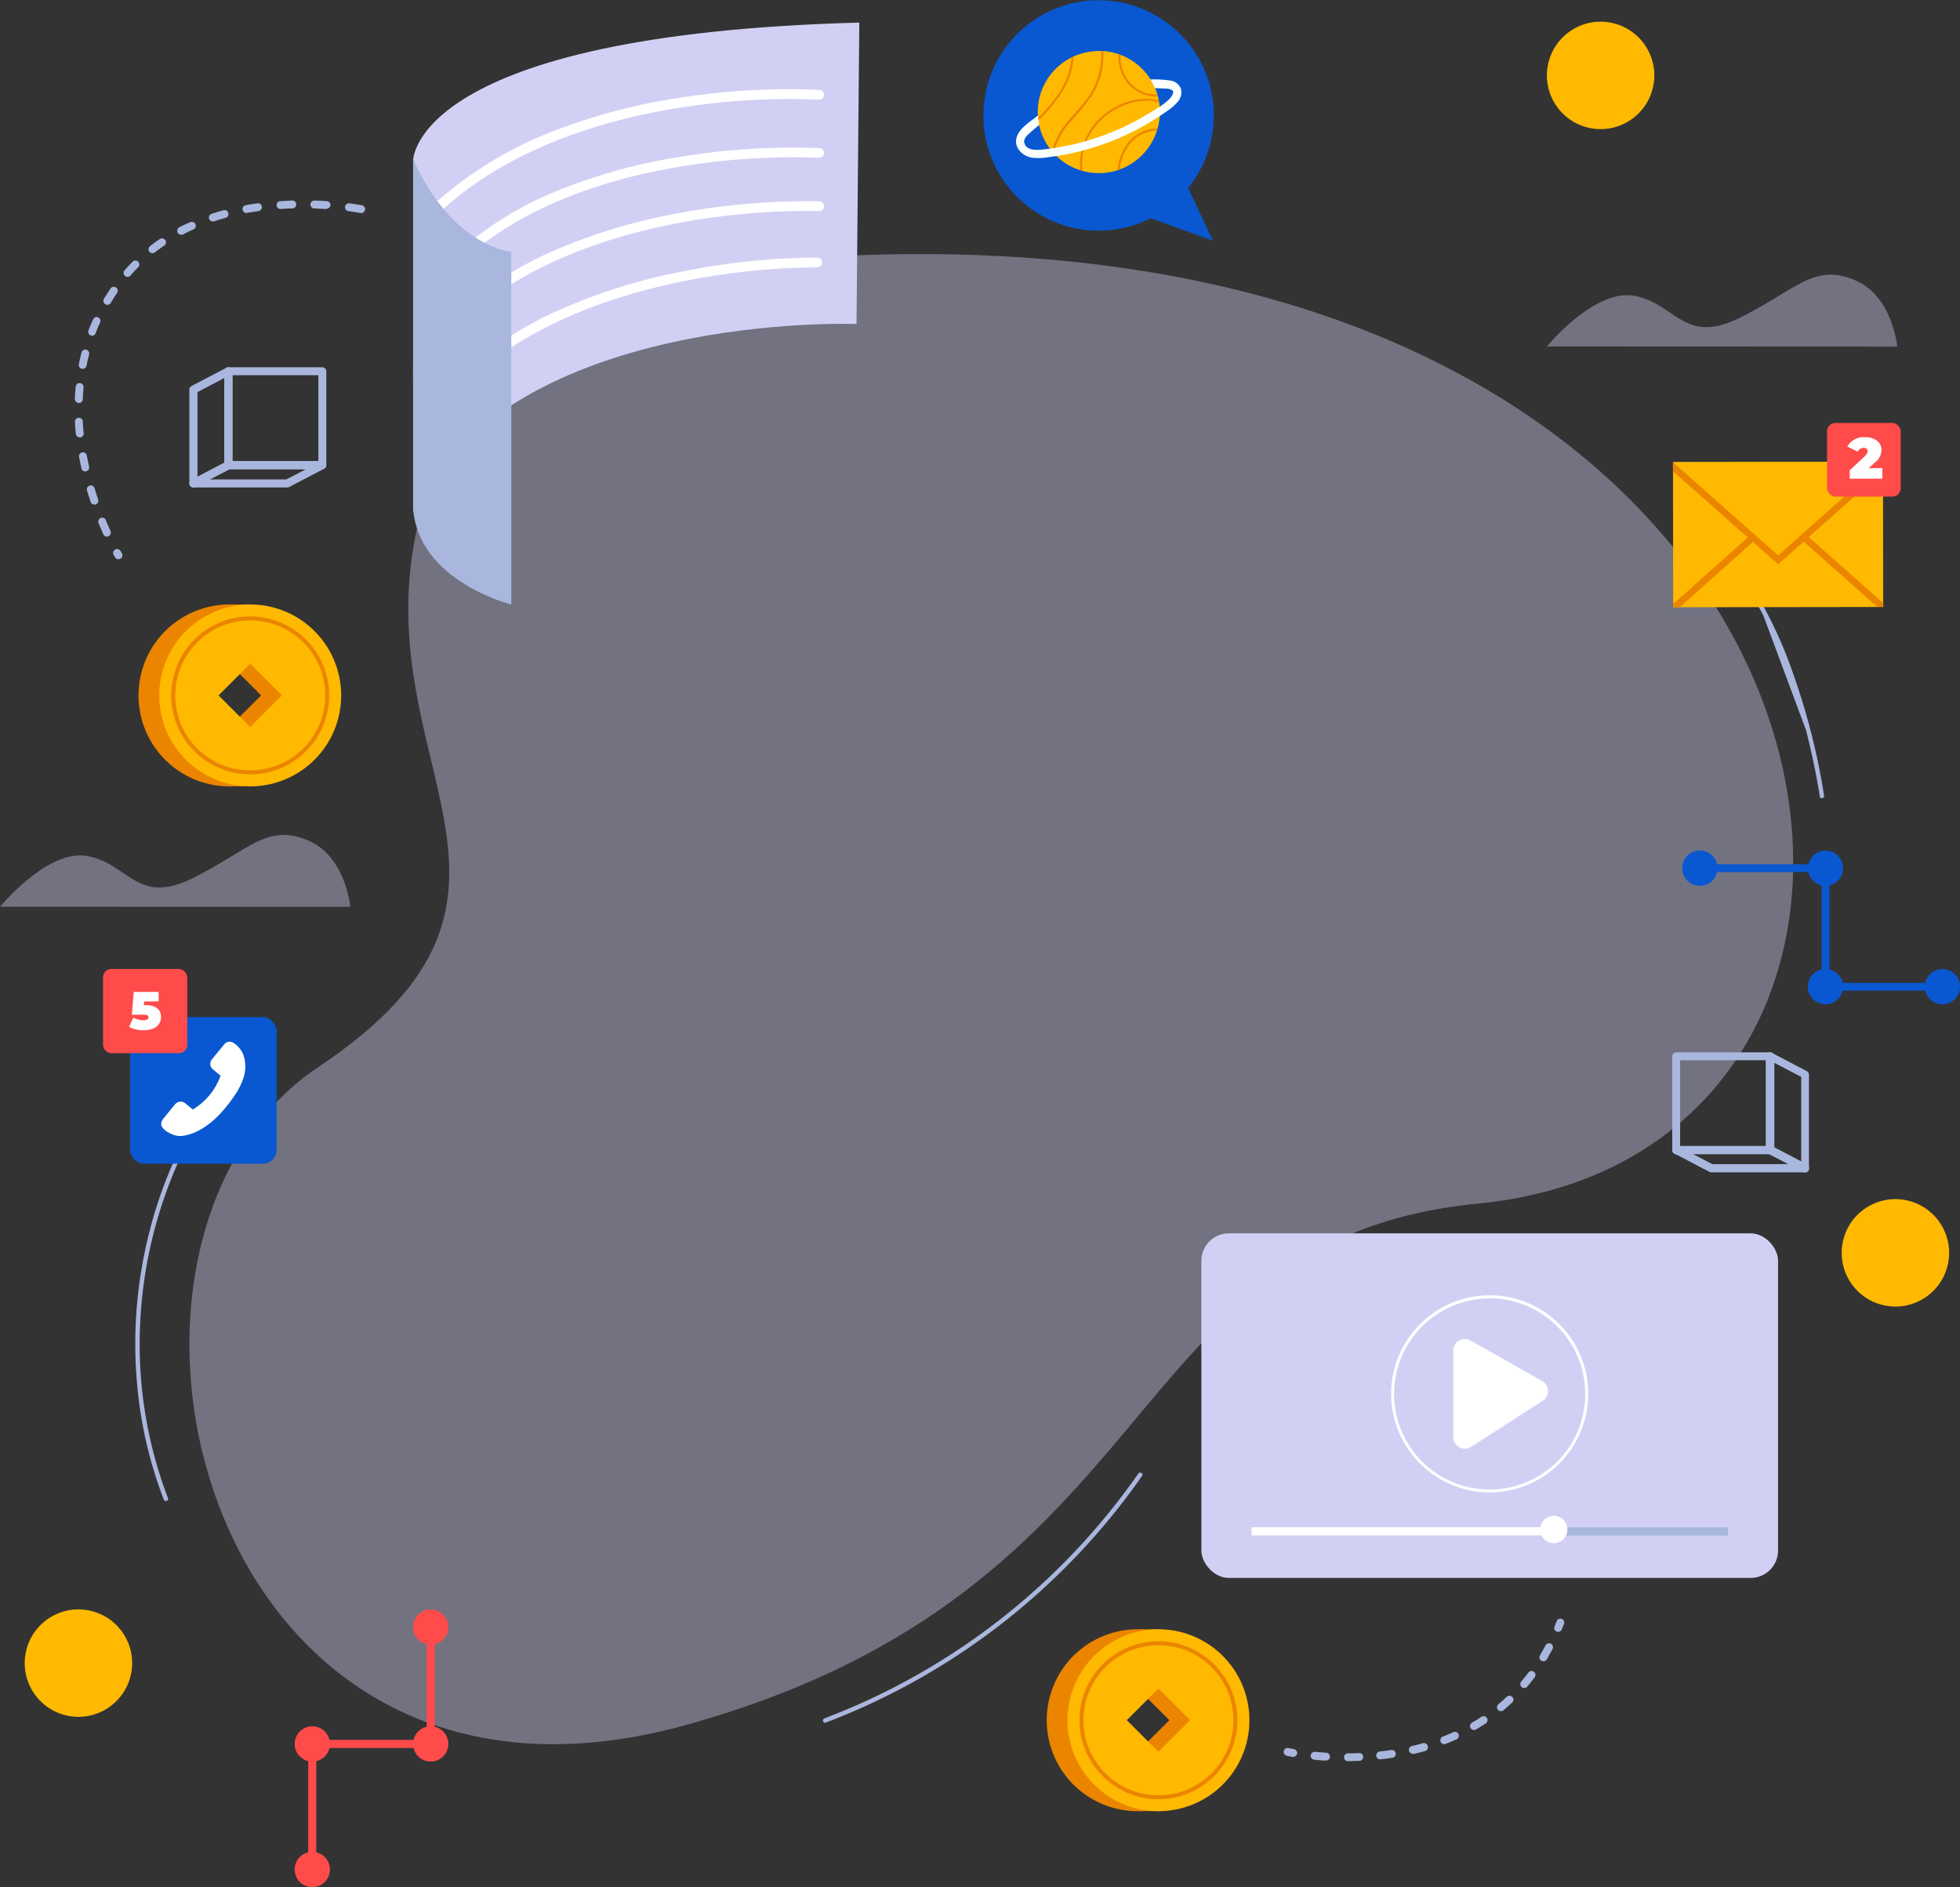 <svg xmlns="http://www.w3.org/2000/svg" viewBox="0 0 387.85 373.44"><rect x="0" y="0" width="387.85" height="373.44" fill="#333333" stroke="none"/><defs><style>.cls-1{opacity:0.4;}.cls-2{fill:#d1d0f4;}.cls-3{fill:#a9b7de;}.cls-4{fill:#eb8500;}.cls-5{fill:#ffb900;}.cls-6{fill:#fff;}.cls-7{fill:#0958d1;}.cls-8{fill:#fbfffd;}.cls-9{fill:#ff4b4a;}</style></defs><g id="OBJECTS"><g class="cls-1"><path class="cls-2" d="M227.76,96.64S157.4,97.45,145,149c-11.58,48.32,31.62,73.72-19.88,108.12S101.23,414.23,198,387.28s84.7-96.15,156.62-103.15C462,273.69,437.54,86.3,227.76,96.64Z" transform="translate(-62.14 -45.95)"/></g><path class="cls-3" d="M419.5,190.39q1.69,6.54,2.76,13.22c.09.54.91.31.83-.23a133.51,133.51,0,0,0-6-23.77,84.13,84.13,0,0,0-10.52-21,44.91,44.91,0,0,0-8-8.66c-.43-.34-1,.26-.61.61h0c5.65,4.6,9.82,10.79,13.13,17.23" transform="translate(-62.14 -45.95)"/><path class="cls-3" d="M107.09,258.08a86.1,86.1,0,0,0-15.22,31,89.39,89.39,0,0,0-2.19,34.5,83.42,83.42,0,0,0,4.87,19.11c.2.52,1,.3.85-.23a85.26,85.26,0,0,1-5.56-33.72,88.7,88.7,0,0,1,7.81-33.35,83.35,83.35,0,0,1,10.06-16.67c.34-.44-.27-1.06-.62-.62Z" transform="translate(-62.14 -45.95)"/><path class="cls-3" d="M287.39,337.56A133.47,133.47,0,0,1,225.29,386c-.53.2-.3,1,.23.85a134.8,134.8,0,0,0,51.54-35A133.2,133.2,0,0,0,288.15,338c.32-.46-.44-.9-.76-.44Z" transform="translate(-62.14 -45.95)"/><path class="cls-4" d="M107.55,165.57a18,18,0,1,0,18,18A18,18,0,0,0,107.55,165.57Zm0,24.25-6.26-6.26,6.26-6.26,6.26,6.26Z" transform="translate(-62.14 -45.95)"/><rect class="cls-4" x="45.62" y="119.62" width="4.11" height="3.3"/><rect class="cls-4" x="45.49" y="152.31" width="4.24" height="3.3"/><path class="cls-5" d="M111.65,165.57a18,18,0,1,0,18,18A18,18,0,0,0,111.65,165.57Zm0,24.25-6.26-6.26,6.26-6.26,6.27,6.26Z" transform="translate(-62.14 -45.95)"/><path class="cls-4" d="M111.65,199.19a15.63,15.63,0,1,1,15.63-15.63A15.64,15.64,0,0,1,111.65,199.19Zm0-30.47a14.84,14.84,0,1,0,14.85,14.84A14.86,14.86,0,0,0,111.65,168.72Z" transform="translate(-62.14 -45.95)"/><path class="cls-4" d="M287.27,368.37a18,18,0,1,0,18,18A18,18,0,0,0,287.27,368.37Zm0,24.25L281,386.36l6.26-6.26,6.27,6.26Z" transform="translate(-62.14 -45.95)"/><rect class="cls-4" x="225.34" y="322.42" width="4.11" height="3.3"/><rect class="cls-4" x="225.21" y="355.1" width="4.24" height="3.3"/><path class="cls-5" d="M291.38,368.37a18,18,0,1,0,18,18A18,18,0,0,0,291.38,368.37Zm0,24.25-6.27-6.26,6.27-6.26,6.26,6.26Z" transform="translate(-62.14 -45.95)"/><path class="cls-4" d="M291.38,402A15.63,15.63,0,1,1,307,386.36,15.65,15.65,0,0,1,291.38,402Zm0-30.47a14.84,14.84,0,1,0,14.84,14.84A14.85,14.85,0,0,0,291.38,371.52Z" transform="translate(-62.14 -45.95)"/><path class="cls-2" d="M232.18,50.42l-.55,59.65s-68.32-2.66-87.74,37.19V77.66S143.89,52.78,232.18,50.42Z" transform="translate(-62.14 -45.95)"/><path class="cls-6" d="M225.22,64.78a1,1,0,0,1-1,.9,136.33,136.33,0,0,0-26.89,1.48c-13.79,2.09-33.22,7.29-47.48,20.15a46.75,46.75,0,0,0-5.93,6.44V90.64a47.24,47.24,0,0,1,4.62-4.77,76.54,76.54,0,0,1,23.84-14.25,116.63,116.63,0,0,1,24.7-6.39,137.91,137.91,0,0,1,27.27-1.49A1,1,0,0,1,225.22,64.78Z" transform="translate(-62.14 -45.95)"/><path class="cls-6" d="M225.22,76.25a1,1,0,0,1-1,.91,136.27,136.27,0,0,0-27,1.68c-13.67,2.21-32.65,7.58-45.44,20.6a55.05,55.05,0,0,0-7.87,10.13V106a58.21,58.21,0,0,1,6.48-7.89,66.63,66.63,0,0,1,22.37-14.54,109.31,109.31,0,0,1,24.19-6.62,138,138,0,0,1,27.39-1.69A1,1,0,0,1,225.22,76.25Z" transform="translate(-62.14 -45.95)"/><path class="cls-6" d="M225.23,86.78a1,1,0,0,1-1,.94,136.89,136.89,0,0,0-26.79,2.18C183.84,92.34,165,98,152.17,111a57.15,57.15,0,0,0-8.28,10.74v-3.66a59.76,59.76,0,0,1,6.89-8.44A68.9,68.9,0,0,1,173.07,95a112.31,112.31,0,0,1,24.05-7,140.46,140.46,0,0,1,27.17-2.21A1,1,0,0,1,225.23,86.78Z" transform="translate(-62.14 -45.95)"/><path class="cls-6" d="M224.83,97.86a1,1,0,0,1-1,1,137.81,137.81,0,0,0-26.74,2.8c-13.52,2.75-32.26,8.81-44.75,22.13a56.79,56.79,0,0,0-8,10.92l-.08-3.65a58.41,58.41,0,0,1,6.7-8.6,68.45,68.45,0,0,1,21.95-15.2,111.11,111.11,0,0,1,23.88-7.51,139.44,139.44,0,0,1,27.12-2.83A1,1,0,0,1,224.83,97.86Z" transform="translate(-62.14 -45.95)"/><path class="cls-3" d="M163.32,95.85v69.74s-18.44-4.62-19.43-19.06V77.29S149.87,93.23,163.32,95.85Z" transform="translate(-62.14 -45.95)"/><path class="cls-3" d="M100.41,142.42a.87.87,0,0,1-.41-.11.82.82,0,0,1-.39-.69V123.05a.82.82,0,0,1,.43-.71l6.92-3.62a.81.81,0,0,1,1.18.71V138a.81.81,0,0,1-.43.71l-6.92,3.62A.85.85,0,0,1,100.41,142.42Zm.81-18.88V140.3l5.31-2.79V120.76Z" transform="translate(-62.14 -45.95)"/><path class="cls-3" d="M125.9,138.8H107.34a.8.8,0,0,1-.81-.8V119.43a.8.8,0,0,1,.81-.8H125.9a.8.8,0,0,1,.81.8V138A.8.8,0,0,1,125.9,138.8Zm-17.76-1.6h17v-17h-17Z" transform="translate(-62.14 -45.95)"/><path class="cls-3" d="M119,142.42H100.41a.79.79,0,0,1-.77-.61.8.8,0,0,1,.4-.9l6.92-3.62a.85.85,0,0,1,.38-.09H125.9a.8.8,0,0,1,.38,1.51l-6.93,3.62A.78.78,0,0,1,119,142.42Zm-15.31-1.6h15.11l3.86-2H107.53Z" transform="translate(-62.14 -45.95)"/><path class="cls-3" d="M419,277.85,412,274.23a.81.81,0,0,1-.43-.71V255a.81.81,0,0,1,1.18-.71l6.92,3.63a.8.8,0,0,1,.43.71v18.56a.82.82,0,0,1-.39.69.75.75,0,0,1-.41.12A.69.69,0,0,1,419,277.85Zm-5.75-21.57V273l5.32,2.78V259.06Z" transform="translate(-62.14 -45.95)"/><path class="cls-3" d="M393.05,273.52V255a.8.8,0,0,1,.8-.8h18.57a.8.8,0,0,1,.8.8v18.57a.8.8,0,0,1-.8.8H393.85A.8.8,0,0,1,393.05,273.52Zm18.56-17.76h-17v17h17Z" transform="translate(-62.14 -45.95)"/><path class="cls-3" d="M400.4,277.85l-6.92-3.62a.79.79,0,0,1-.41-.9.8.8,0,0,1,.78-.61h18.57a.81.81,0,0,1,.37.09l6.92,3.62a.81.81,0,0,1-.37,1.52H400.77A.79.79,0,0,1,400.4,277.85Zm11.82-3.53H397.11l3.86,2h15.11Z" transform="translate(-62.14 -45.95)"/><path class="cls-7" d="M297.26,83.17l4.9,10.41-12.33-4.44a22.8,22.8,0,1,1,7.43-6Z" transform="translate(-62.14 -45.95)"/><path class="cls-5" d="M291.65,68.13a11.88,11.88,0,0,1-.44,3.23,3.71,3.71,0,0,1-.12.41,12.1,12.1,0,0,1-7.37,7.71l-.43.15h0a12.17,12.17,0,0,1-6.92.15l-.44-.13a12.11,12.11,0,0,1-5.26-3.35l-.33-.38a12,12,0,0,1-2.74-6.16l-.06-.52h0c0-.36-.05-.74-.05-1.11a12.07,12.07,0,0,1,6.69-10.81l.42-.2a12,12,0,0,1,5-1.07h.48l.42,0a12,12,0,0,1,3,.62,3.39,3.39,0,0,1,.41.15,12.11,12.11,0,0,1,7.26,7.82c0,.13.07.26.11.4s.11.46.16.7.05.28.08.42h0A12.26,12.26,0,0,1,291.65,68.13Z" transform="translate(-62.14 -45.95)"/><path class="cls-4" d="M274.6,57.12a14.55,14.55,0,0,1-1.85,6.28,27.43,27.43,0,0,1-5.15,6.36l-.06-.52h0a27.26,27.26,0,0,0,4.62-5.65,14.35,14.35,0,0,0,2-6.27Z" transform="translate(-62.14 -45.95)"/><path class="cls-4" d="M291.26,65.07a7.46,7.46,0,0,1-6.13-2.86,8.22,8.22,0,0,1-1.65-5.51,3.39,3.39,0,0,1,.41.15,7.56,7.56,0,0,0,3.23,6.68,7.2,7.2,0,0,0,4,1.14C291.19,64.8,291.22,64.93,291.26,65.07Z" transform="translate(-62.14 -45.95)"/><path class="cls-4" d="M291.5,66.19a9,9,0,0,0-1.93-.33,13.49,13.49,0,0,0-11.38,6.06,11.51,11.51,0,0,0-1.82,7.86l-.44-.13a11.75,11.75,0,0,1,0-2.78,13.25,13.25,0,0,1,7.89-10.21,12.14,12.14,0,0,1,7.6-.89C291.45,65.91,291.47,66.05,291.5,66.19Z" transform="translate(-62.14 -45.95)"/><path class="cls-4" d="M291.21,71.36a3.71,3.71,0,0,1-.12.41,7.21,7.21,0,0,0-5.71,3.11,9.67,9.67,0,0,0-1.66,4.6l-.43.15a10,10,0,0,1,1.93-5.22A7.56,7.56,0,0,1,291.21,71.36Z" transform="translate(-62.14 -45.95)"/><path class="cls-4" d="M280.42,58.23a14.94,14.94,0,0,1-2.1,6.43,51.76,51.76,0,0,1-4.55,5.6,14.46,14.46,0,0,0-3.1,6l-.33-.38a13.88,13.88,0,0,1,2.39-5c1.48-2,3.31-3.67,4.73-5.69a14.77,14.77,0,0,0,2.59-9.16l.42,0A15.4,15.4,0,0,1,280.42,58.23Z" transform="translate(-62.14 -45.95)"/><path class="cls-8" d="M290.69,63.41q.84,0,1.68.06c.52,0,1.46,0,1.83.45s-.47,1.48-.86,1.83a14.52,14.52,0,0,1-1.74,1.33c-.82.55-1.68,1.06-2.51,1.55a49.37,49.37,0,0,1-4.6,2.45,50,50,0,0,1-10,3.44c-1.52.36-3.06.64-4.62.85l-.64.08c-1.3.16-3.83.56-4.37-1.14-.26-.79.43-1.5,1-2s1.26-1.11,1.92-1.62l-.26-1.87-.44.34c-1.4,1.08-3.5,2.41-3.84,4.29s1.32,3.4,3.08,3.7a11.14,11.14,0,0,0,3.31-.1l1.58-.22,1.56-.26a52.83,52.83,0,0,0,12-3.82,50.67,50.67,0,0,0,5.54-3c.43-.26.86-.54,1.29-.82s.93-.61,1.38-.93a10,10,0,0,0,2.16-1.84,2.85,2.85,0,0,0,.66-2.72,2.66,2.66,0,0,0-2.24-1.57,20.43,20.43,0,0,0-3.76-.19Z" transform="translate(-62.14 -45.95)"/><g class="cls-1"><path class="cls-2" d="M437.6,114.54c-.47-3.26-2.18-10.52-8.4-13.15-8.11-3.44-11.68,1.91-22.72,7.42s-12.66-2.68-20.78-4.3c-7.28-1.46-15.77,8-17.45,10Z" transform="translate(-62.14 -45.95)"/></g><g class="cls-1"><path class="cls-2" d="M131.49,225.41c-.46-3.26-2.18-10.51-8.39-13.15-8.12-3.43-11.69,1.91-22.73,7.43S87.71,217,79.59,215.38c-7.28-1.46-15.77,8.05-17.45,10Z" transform="translate(-62.14 -45.95)"/></g><rect class="cls-5" x="393.22" y="137.36" width="41.56" height="28.71" transform="translate(-62.36 -45.35) rotate(-0.08)"/><polygon class="cls-4" points="331.06 91.44 331.06 93.28 351.87 111.67 372.63 93.22 372.63 91.38 351.87 109.89 331.06 91.44"/><polygon class="cls-4" points="355.87 106.26 371.46 120.09 372.67 120.09 372.67 119.36 356.76 105.25 355.87 106.26"/><polygon class="cls-4" points="331.1 119.52 331.1 120.15 332.42 120.15 347.97 106.27 347.07 105.27 331.1 119.52"/><polygon class="cls-5" points="372.63 91.38 351.87 109.89 331.06 91.44 372.63 91.38"/><rect class="cls-9" x="361.54" y="83.7" width="14.58" height="14.58" rx="1.66"/><path class="cls-6" d="M434.63,138.58v2.1h-6.46V139l2.91-2.69c.55-.52.64-.83.64-1.11s-.27-.63-.79-.63a1.3,1.3,0,0,0-1.18.75l-2.06-1a3.72,3.72,0,0,1,3.5-1.86c1.91,0,3.26,1,3.26,2.52a3.18,3.18,0,0,1-1.39,2.57l-1.15,1.05Z" transform="translate(-62.14 -45.95)"/><rect class="cls-7" x="25.73" y="201.28" width="29.01" height="29.01" rx="2.74"/><path class="cls-6" d="M110.58,255.76c0-.2-.1-.4-.14-.6a4.49,4.49,0,0,0-1-1.88,4.64,4.64,0,0,0-1.18-1,1.35,1.35,0,0,0-1.76.35c-.81,1-1.62,1.95-2.41,2.94a1.4,1.4,0,0,0,.19,2c.44.38.9.74,1.35,1.11a1.2,1.2,0,0,0,.17.11,12.93,12.93,0,0,1-5.5,6.72l-1-.81-.51-.42a1.4,1.4,0,0,0-1.68-.09,2.08,2.08,0,0,0-.45.44c-.73.89-1.45,1.78-2.18,2.66a1.8,1.8,0,0,0-.43.94l0,.4a3.2,3.2,0,0,0,.39.65A4.93,4.93,0,0,0,96,270.33a4.15,4.15,0,0,0,2.07.42,9.36,9.36,0,0,0,1.4-.27,11.43,11.43,0,0,0,3.28-1.58,17.48,17.48,0,0,0,2.75-2.33,28.61,28.61,0,0,0,3.05-3.81,13.79,13.79,0,0,0,1.74-3.42,7.2,7.2,0,0,0,.38-1.9c0-.26,0-.52,0-.78Z" transform="translate(-62.14 -45.95)"/><rect class="cls-9" x="20.39" y="191.75" width="16.67" height="16.67" rx="1.66"/><path class="cls-6" d="M94,247.22c0,1.33-1,2.61-3.4,2.61a6.22,6.22,0,0,1-2.92-.67l.85-1.84a4,4,0,0,0,2,.54c.56,0,1-.2,1-.58s-.23-.53-1.13-.53H88.23l.37-4.51h4.93v1.89H90.66l-.06.73H91C93.18,244.86,94,245.91,94,247.22Z" transform="translate(-62.14 -45.95)"/><rect class="cls-2" x="237.73" y="244.07" width="114.12" height="68.19" rx="5.43"/><path class="cls-6" d="M356.92,341.28a19.5,19.5,0,1,1,19.5-19.49A19.51,19.51,0,0,1,356.92,341.28Zm-7.21-28v17.06a2.3,2.3,0,0,0,3.54,1.93l14.15-9.1a2.3,2.3,0,0,0-.11-3.94l-14.15-8A2.3,2.3,0,0,0,349.71,313.26Zm7.21-10.38a18.91,18.91,0,1,0,18.91,18.91A18.93,18.93,0,0,0,356.92,302.88Z" transform="translate(-62.14 -45.95)"/><rect class="cls-3" x="247.65" y="302.23" width="94.28" height="1.64"/><rect class="cls-6" x="247.65" y="302.23" width="59.88" height="1.64"/><path class="cls-6" d="M372.31,348.62a2.7,2.7,0,1,1-2.7-2.7A2.7,2.7,0,0,1,372.31,348.62Z" transform="translate(-62.14 -45.95)"/><path class="cls-3" d="M318.05,393.62h-.14c-.75-.13-1.16-.22-1.18-.23a.78.78,0,0,1,.34-1.52s.4.09,1.11.22a.78.78,0,0,1,.64.9A.79.79,0,0,1,318.05,393.62Z" transform="translate(-62.14 -45.95)"/><path class="cls-3" d="M328.79,394.47a.78.78,0,0,1,0-1.55c.74,0,1.48,0,2.21-.05a.78.78,0,1,1,.06,1.55c-.75,0-1.51.05-2.26.05Zm-4.27-.12h0c-.75,0-1.51-.1-2.25-.17a.78.78,0,1,1,.14-1.55c.73.07,1.47.12,2.2.17a.78.78,0,0,1,0,1.55Zm10.78-.24a.78.78,0,0,1-.09-1.56c.74-.08,1.47-.17,2.19-.28a.78.78,0,1,1,.23,1.54c-.74.11-1.49.21-2.24.29Zm6.42-1.1a.79.79,0,0,1-.76-.6.77.77,0,0,1,.58-.93c.72-.17,1.43-.36,2.13-.55a.77.77,0,0,1,1,.54.77.77,0,0,1-.54,1c-.72.2-1.45.39-2.19.56A.55.55,0,0,1,341.72,393Zm6.22-1.9a.78.78,0,0,1-.28-1.51c.69-.26,1.37-.55,2-.84a.78.78,0,1,1,.63,1.42c-.68.31-1.39.6-2.1.87A.67.67,0,0,1,347.94,391.11Zm5.88-2.81a.8.8,0,0,1-.68-.38.78.78,0,0,1,.29-1.07c.63-.36,1.25-.75,1.86-1.15a.78.78,0,0,1,1.08.22.79.79,0,0,1-.23,1.08c-.63.42-1.28.82-1.93,1.2A.81.81,0,0,1,353.82,388.3Zm5.33-3.72a.79.79,0,0,1-.6-.28.78.78,0,0,1,.1-1.1c.56-.46,1.11-.95,1.63-1.45a.79.79,0,0,1,1.11,0,.78.78,0,0,1,0,1.1c-.55.52-1.12,1-1.7,1.51A.81.81,0,0,1,359.15,384.58Zm4.61-4.58a.73.73,0,0,1-.5-.19.78.78,0,0,1-.09-1.1c.46-.55.92-1.12,1.36-1.7a.78.78,0,1,1,1.24.93c-.45.61-.93,1.21-1.42,1.78A.77.77,0,0,1,363.76,380Zm3.78-5.29a.72.72,0,0,1-.4-.12.77.77,0,0,1-.27-1.06c.37-.62.73-1.27,1.08-1.91a.78.78,0,1,1,1.37.73c-.35.67-.73,1.34-1.11,2A.8.8,0,0,1,367.54,374.71Z" transform="translate(-62.14 -45.95)"/><path class="cls-3" d="M370.47,368.88a.8.8,0,0,1-.3-.06.78.78,0,0,1-.42-1c.15-.35.3-.71.43-1.06a.78.78,0,0,1,1-.44.79.79,0,0,1,.45,1l-.45,1.1A.79.79,0,0,1,370.47,368.88Z" transform="translate(-62.14 -45.95)"/><path class="cls-3" d="M85.57,156.62a.76.76,0,0,1-.67-.4s-.12-.2-.27-.46A.78.78,0,0,1,86,155c.15.26.24.41.25.44a.8.8,0,0,1,.11.4A.78.78,0,0,1,85.57,156.62Zm-2.26-4.47a.77.77,0,0,1-.71-.46c-.32-.7-.64-1.44-.94-2.17a.78.78,0,1,1,1.44-.59c.29.72.6,1.43.92,2.12a.79.79,0,0,1-.39,1A.77.77,0,0,1,83.31,152.15Zm-2.5-6.35a.77.77,0,0,1-.73-.53c-.25-.74-.49-1.5-.72-2.25a.78.78,0,0,1,1.5-.45c.21.74.45,1.48.69,2.21a.76.76,0,0,1-.49,1A.69.69,0,0,1,80.81,145.8ZM79,139.24a.78.78,0,0,1-.75-.61c-.18-.78-.33-1.56-.47-2.33a.78.78,0,0,1,1.53-.27c.14.74.29,1.51.46,2.26a.79.79,0,0,1-.6.93Zm-1.08-6.73a.78.78,0,0,1-.77-.7c-.08-.79-.14-1.59-.18-2.37a.78.78,0,0,1,1.56-.08c0,.76.09,1.53.17,2.29a.79.79,0,0,1-.7.86Zm-.21-6.81h0a.79.79,0,0,1-.75-.81c0-.79.09-1.59.16-2.37a.78.78,0,1,1,1.55.14c-.07.76-.12,1.53-.15,2.29A.78.78,0,0,1,77.69,125.7Zm.79-6.76-.15,0a.77.77,0,0,1-.61-.91c.15-.78.33-1.56.53-2.32a.77.77,0,1,1,1.5.39c-.19.73-.36,1.48-.51,2.23A.77.77,0,0,1,78.48,118.94Zm1.88-6.54a.71.71,0,0,1-.28-.06.78.78,0,0,1-.45-1c.28-.74.59-1.48.92-2.2a.77.77,0,0,1,1-.39.79.79,0,0,1,.39,1c-.32.69-.61,1.4-.88,2.11A.8.8,0,0,1,80.36,112.4Zm3-6.13a.79.79,0,0,1-.39-.11.78.78,0,0,1-.28-1.07c.41-.67.84-1.35,1.28-2a.78.78,0,1,1,1.29.87c-.43.64-.84,1.29-1.23,1.94A.78.78,0,0,1,83.32,106.27Zm4-5.53a.78.78,0,0,1-.59-1.29c.52-.6,1.06-1.19,1.62-1.75a.78.78,0,0,1,1.11,1.09q-.81.81-1.56,1.68A.76.76,0,0,1,87.29,100.74Zm4.93-4.69a.79.79,0,0,1-.62-.3.78.78,0,0,1,.14-1.09c.62-.48,1.27-1,1.93-1.4a.78.78,0,0,1,1.08.2.79.79,0,0,1-.2,1.09c-.63.42-1.26.88-1.85,1.34A.77.77,0,0,1,92.22,96.05ZM98,92.4a.78.78,0,0,1-.36-1.48c.69-.36,1.42-.7,2.14-1a.78.78,0,0,1,.64,1.43c-.7.31-1.4.64-2.07,1A.73.73,0,0,1,98,92.4Zm6.28-2.63a.77.77,0,0,1-.24-1.51c.74-.25,1.5-.48,2.27-.69a.78.78,0,1,1,.41,1.5c-.74.21-1.48.43-2.2.67A1,1,0,0,1,104.24,89.77Zm6.6-1.67a.78.78,0,0,1-.14-1.54c.77-.14,1.55-.27,2.34-.38a.77.77,0,0,1,.88.66.78.78,0,0,1-.66.88c-.77.11-1.53.23-2.28.37Zm22.68,0-.15,0s-.84-.17-2.26-.36a.78.78,0,1,1,.21-1.54c1.48.19,2.32.37,2.36.37a.78.78,0,0,1-.16,1.55Zm-15.92-.79a.78.78,0,0,1-.77-.73.77.77,0,0,1,.72-.83c.78,0,1.57-.09,2.36-.12a.78.78,0,0,1,.06,1.56c-.77,0-1.55.06-2.31.12Zm9.16,0h-.05c-.77,0-1.55-.08-2.31-.11a.78.78,0,1,1,0-1.55c.79,0,1.58.06,2.37.11a.78.78,0,0,1,.72.83A.77.77,0,0,1,126.76,87.24Z" transform="translate(-62.14 -45.95)"/><path class="cls-7" d="M423.38,242a.78.78,0,0,1-.78-.78V218.53H398.54a.77.77,0,0,1-.78-.77.78.78,0,0,1,.78-.78h24.84a.78.78,0,0,1,.78.78v23.43A.78.78,0,0,1,423.38,242Z" transform="translate(-62.14 -45.95)"/><path class="cls-7" d="M402,217.76a3.49,3.49,0,1,1-3.48-3.49A3.48,3.48,0,0,1,402,217.76Z" transform="translate(-62.14 -45.95)"/><circle class="cls-7" cx="361.24" cy="171.81" r="3.48"/><path class="cls-7" d="M426.86,241.19a3.49,3.49,0,1,1-3.48-3.48A3.48,3.48,0,0,1,426.86,241.19Z" transform="translate(-62.14 -45.95)"/><path class="cls-7" d="M450,241.19a3.49,3.49,0,1,1-3.48-3.48A3.48,3.48,0,0,1,450,241.19Z" transform="translate(-62.14 -45.95)"/><path class="cls-7" d="M446.5,242H423.38a.78.78,0,0,1-.78-.78.77.77,0,0,1,.78-.77H446.5a.77.77,0,0,1,.78.77A.78.78,0,0,1,446.5,242Z" transform="translate(-62.14 -45.95)"/><path class="cls-9" d="M123.93,416.7a.8.8,0,0,1-.8-.8V391.06a.8.8,0,0,1,.8-.8h23.44a.8.8,0,0,1,0,1.6H124.73v24A.8.8,0,0,1,123.93,416.7Z" transform="translate(-62.14 -45.95)"/><path class="cls-9" d="M123.93,412.42a3.49,3.49,0,1,1-3.48,3.48A3.48,3.48,0,0,1,123.93,412.42Z" transform="translate(-62.14 -45.95)"/><path class="cls-9" d="M123.93,387.57a3.49,3.49,0,1,1-3.48,3.49A3.49,3.49,0,0,1,123.93,387.57Z" transform="translate(-62.14 -45.95)"/><path class="cls-9" d="M147.37,387.57a3.49,3.49,0,1,1-3.49,3.49A3.48,3.48,0,0,1,147.37,387.57Z" transform="translate(-62.14 -45.95)"/><path class="cls-9" d="M147.37,364.45a3.49,3.49,0,1,1-3.49,3.49A3.48,3.48,0,0,1,147.37,364.45Z" transform="translate(-62.14 -45.95)"/><path class="cls-9" d="M147.37,391.86a.8.8,0,0,1-.8-.8V367.94a.8.8,0,1,1,1.6,0v23.12A.8.8,0,0,1,147.37,391.86Z" transform="translate(-62.14 -45.95)"/><circle class="cls-5" cx="378.91" cy="60.88" r="10.63" transform="translate(182.85 374.58) rotate(-78.71)"/><circle class="cls-5" cx="77.66" cy="375.08" r="10.63" transform="translate(-367.38 318.94) rotate(-76.78)"/><circle class="cls-5" cx="437.21" cy="293.89" r="10.63" transform="translate(-11.02 606.34) rotate(-76.78)"/></g></svg>